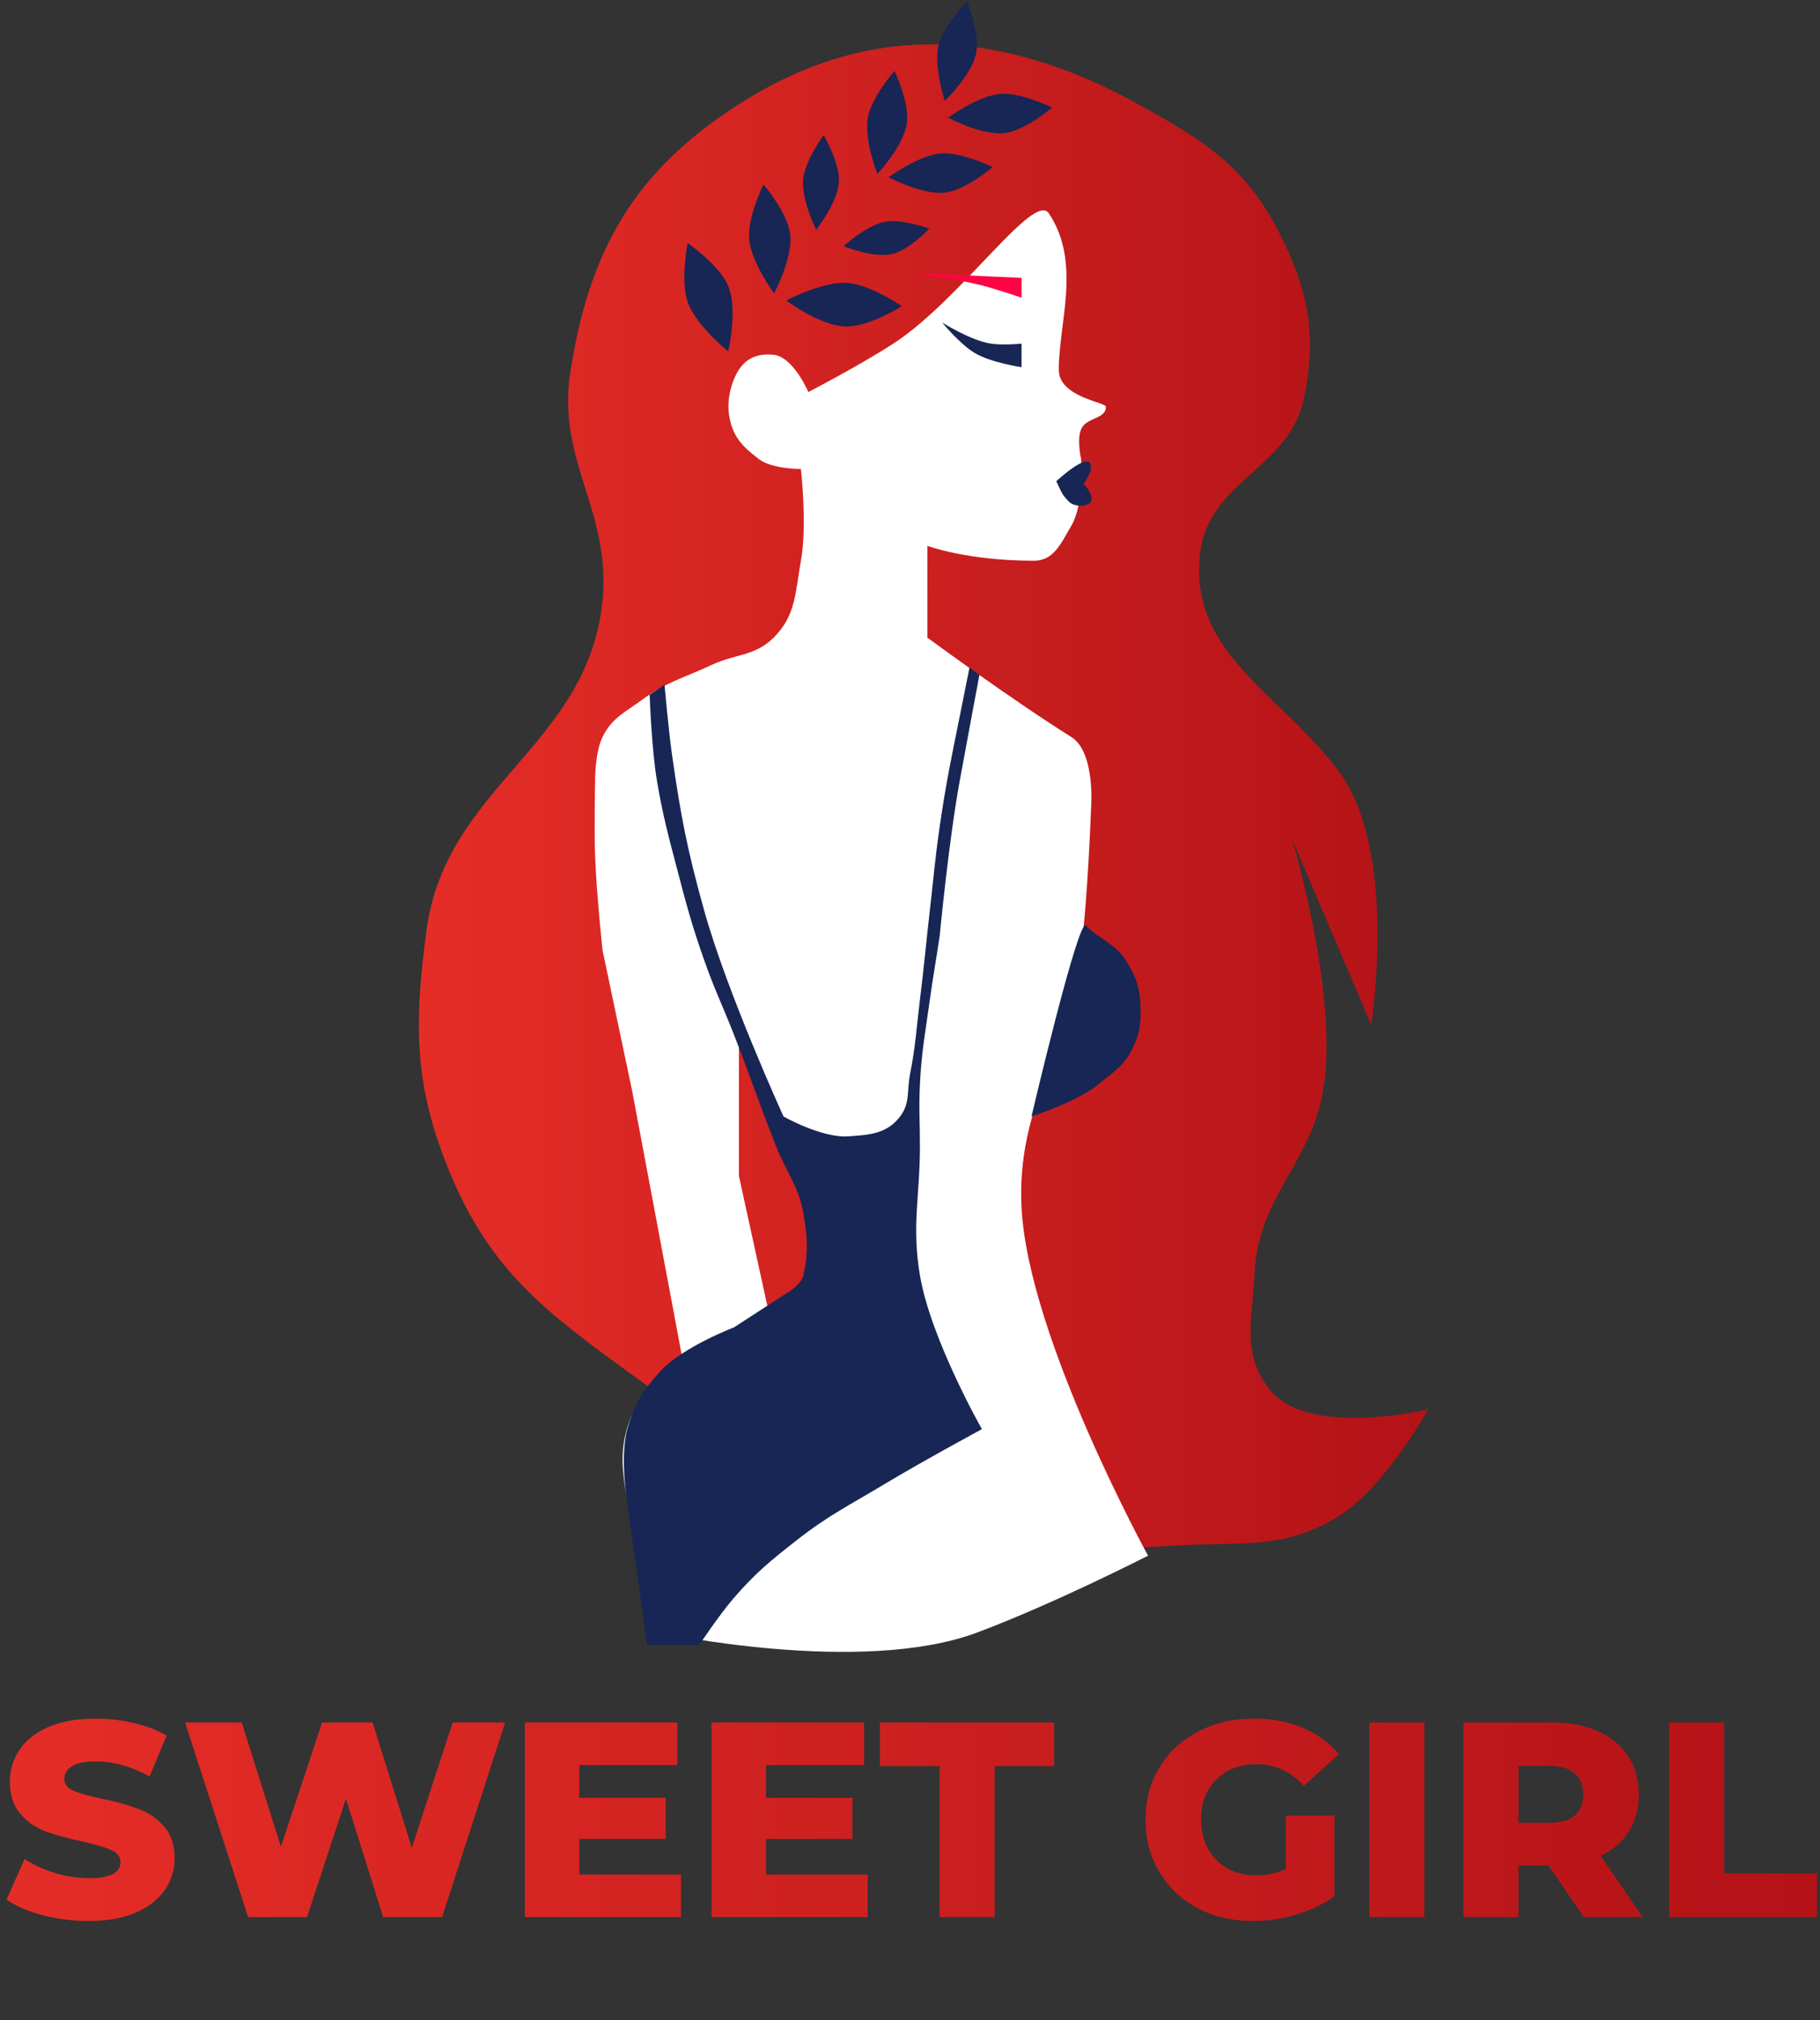 <svg width="64" height="71" viewBox="0 0 64 71" fill="none" xmlns="http://www.w3.org/2000/svg">
<rect x="0" y="0" width="64" height="71" fill="#333333" stroke="none"/>
<path d="M25.984 3.662C30.605 0.712 35.225 1.008 40.022 3.662C42.321 4.934 43.814 5.848 44.992 8.196C46.012 10.227 46.303 11.721 45.864 13.951C45.366 16.48 42.495 16.882 42.202 19.444C41.799 22.973 44.992 24.316 47.085 27.117C49.181 29.922 48.218 36.011 48.218 36.011L45.428 29.471C45.428 29.471 47.026 34.735 46.562 38.103C46.185 40.836 44.255 41.975 44.12 44.73C44.041 46.342 43.643 47.562 44.643 48.828C46.005 50.551 50.224 49.526 50.224 49.526C50.224 49.526 48.702 52.26 47.085 53.275C45.122 54.507 43.555 54.164 41.243 54.321C33.794 54.827 28.949 53.248 22.932 48.828C19.69 46.447 17.432 45.036 15.87 41.33C14.553 38.207 14.55 36.056 14.998 32.697C15.676 27.609 20.688 26.21 21.188 21.101C21.497 17.952 19.572 16.206 20.055 13.079C20.718 8.784 22.321 6 25.984 3.662Z" fill="url(#paint0_linear)"/>
<path d="M31.477 12.033C33.813 10.49 36.36 6.714 36.883 7.499C38.035 9.227 37.232 11.336 37.232 12.992C37.232 13.966 38.889 14.126 38.889 14.3C38.889 14.736 38.193 14.662 38.017 15.085C37.86 15.462 38.017 16.131 38.017 16.131C38.017 16.131 38.14 17.685 37.668 18.485C37.313 19.087 37.059 19.706 36.36 19.706C34.006 19.706 32.611 19.183 32.611 19.183V22.409C32.611 22.409 35.575 24.589 37.668 25.897C38.537 26.44 38.366 28.426 38.366 28.426C38.366 28.426 38.259 31.465 38.017 33.396C37.565 37.002 35.732 38.834 35.924 42.464C36.166 47.018 40.371 54.671 40.371 54.671C40.371 54.671 37.088 56.352 34.355 57.374C30.272 58.9 23.194 57.374 23.194 57.374C23.194 57.374 22.433 55.231 22.235 53.799C22.015 52.214 21.593 51.167 22.235 49.701C22.921 48.131 25.548 46.823 25.548 46.823L28.425 44.992V42.464L27.379 39.238L25.984 36.709V41.33L26.987 45.908L24.066 48.111L22.235 38.366L21.189 33.396C21.189 33.396 20.972 31.38 20.927 30.082C20.891 29.061 20.927 27.466 20.927 27.466C20.927 27.466 20.912 26.454 21.189 25.897C21.52 25.228 21.982 25.032 22.584 24.589C23.442 23.958 24.059 23.82 25.025 23.368C25.867 22.974 26.545 23.065 27.205 22.409C27.999 21.62 27.963 20.808 28.164 19.706C28.39 18.467 28.164 16.48 28.164 16.48C28.164 16.48 27.154 16.492 26.682 16.131C26.074 15.667 25.746 15.319 25.635 14.562C25.561 14.056 25.705 13.42 25.984 12.992C26.267 12.558 26.689 12.415 27.205 12.469C27.9 12.542 28.425 13.777 28.425 13.777C28.425 13.777 30.332 12.79 31.477 12.033Z" fill="white"/>
<path d="M23.106 27.466C22.909 26.317 22.845 24.415 22.845 24.415L23.368 24.066C23.368 24.066 23.505 25.625 23.629 26.507C23.936 28.676 24.173 29.891 24.763 32.001C25.578 34.918 27.553 39.238 27.553 39.238C27.553 39.238 28.896 39.996 29.82 39.935L29.82 39.935C30.584 39.885 31.186 39.846 31.651 39.238C32.012 38.765 31.885 38.339 32 37.755C32.2 36.744 32.223 36.162 32.349 35.139C32.499 33.915 32.557 33.226 32.697 32.001C32.83 30.842 32.879 30.19 33.046 29.036C33.265 27.529 33.443 26.692 33.744 25.199C33.874 24.551 34.093 23.456 34.093 23.456L34.441 23.717C34.441 23.717 34.001 26.06 33.744 27.466C33.361 29.56 33.046 32.873 33.046 32.873C32.916 33.759 32.82 34.252 32.697 35.139C32.538 36.294 32.406 36.94 32.349 38.104C32.307 38.954 32.349 39.433 32.349 40.284C32.349 42.055 32.054 43.072 32.349 44.818C32.728 47.062 34.529 50.224 34.529 50.224C34.529 50.224 32.434 51.356 31.128 52.142C29.881 52.892 29.133 53.249 27.989 54.148C27.08 54.862 26.566 55.279 25.809 56.153C25.283 56.761 24.588 57.81 24.588 57.81H22.757L22.06 52.84C22.06 52.84 21.784 51.207 22.06 50.224C22.303 49.358 22.59 48.886 23.193 48.218C23.993 47.335 25.809 46.649 25.809 46.649L27.553 45.516C27.553 45.516 28.167 45.194 28.251 44.818C28.425 44.033 28.402 43.476 28.251 42.638C28.074 41.661 27.657 41.207 27.291 40.284C26.688 38.761 26.406 37.886 25.809 36.36C25.409 35.336 25.128 34.782 24.763 33.744C24.326 32.505 24.136 31.79 23.804 30.518C23.494 29.335 23.312 28.671 23.106 27.466Z" fill="#172654"/>
<path d="M38.192 32.523C38.454 32.872 39.197 33.134 39.587 33.744C39.97 34.343 40.105 34.777 40.109 35.488C40.113 36.083 40.046 36.449 39.76 36.97C39.459 37.519 39.105 37.699 38.626 38.103C37.913 38.707 36.272 39.236 36.272 39.236C36.272 39.236 37.931 32.174 38.192 32.523Z" fill="#172654"/>
<path d="M24.181 8.544C24.181 8.544 25.292 9.304 25.607 10.05C25.956 10.876 25.607 12.347 25.607 12.347C25.607 12.347 24.463 11.437 24.181 10.604C23.922 9.842 24.181 8.544 24.181 8.544Z" fill="#172654"/>
<path d="M26.847 6.481C26.847 6.481 27.677 7.448 27.783 8.208C27.899 9.05 27.219 10.31 27.219 10.31C27.219 10.31 26.396 9.197 26.342 8.366C26.292 7.605 26.847 6.481 26.847 6.481Z" fill="#172654"/>
<path d="M28.961 4.748C28.961 4.748 29.525 5.7 29.5 6.366C29.473 7.103 28.702 8.078 28.702 8.078C28.702 8.078 28.166 7.002 28.245 6.283C28.317 5.626 28.961 4.748 28.961 4.748Z" fill="#172654"/>
<path d="M32.68 8.035C32.68 8.035 31.98 8.777 31.384 8.924C30.724 9.088 29.665 8.652 29.665 8.652C29.665 8.652 30.481 7.904 31.138 7.791C31.739 7.688 32.68 8.035 32.68 8.035Z" fill="#172654"/>
<path d="M31.454 2.493C31.454 2.493 31.981 3.59 31.89 4.316C31.79 5.121 30.852 6.114 30.852 6.114C30.852 6.114 30.368 4.885 30.523 4.105C30.665 3.392 31.454 2.493 31.454 2.493Z" fill="#172654"/>
<path d="M34.905 5.873C34.905 5.873 33.982 6.665 33.257 6.766C32.454 6.877 31.252 6.228 31.252 6.228C31.252 6.228 32.314 5.443 33.107 5.391C33.832 5.343 34.905 5.873 34.905 5.873Z" fill="#172654"/>
<path d="M36.998 3.78C36.998 3.78 36.075 4.572 35.35 4.673C34.547 4.784 33.344 4.135 33.344 4.135C33.344 4.135 34.406 3.35 35.2 3.298C35.925 3.25 36.998 3.78 36.998 3.78Z" fill="#172654"/>
<path d="M34.005 0.055C34.005 0.055 34.457 1.15 34.33 1.852C34.188 2.629 33.222 3.544 33.222 3.544C33.222 3.544 32.818 2.322 33.012 1.573C33.189 0.887 34.005 0.055 34.005 0.055Z" fill="#172654"/>
<path d="M31.713 10.761C31.713 10.761 30.573 11.482 29.762 11.475C28.862 11.468 27.648 10.562 27.648 10.562C27.648 10.562 28.939 9.872 29.818 9.943C30.622 10.008 31.713 10.761 31.713 10.761Z" fill="#172654"/>
<path d="M33.133 11.335C33.133 11.335 34.132 11.971 34.857 12.078C35.269 12.139 35.923 12.078 35.923 12.078V12.904C35.923 12.904 34.859 12.749 34.282 12.409C33.754 12.097 33.133 11.335 33.133 11.335Z" fill="#172654"/>
<path d="M32.087 9.591L35.924 9.765V10.463C35.924 10.463 35.081 10.173 34.517 10.027C33.6 9.79 32.087 9.591 32.087 9.591Z" fill="#FE0444"/>
<path d="M37.144 16.913C37.144 16.913 38.345 15.788 38.365 16.401C38.373 16.66 38.103 17.003 38.103 17.003C38.103 17.003 38.479 17.389 38.365 17.621C38.279 17.796 37.79 17.844 37.58 17.621C37.406 17.436 37.373 17.4 37.231 17.098C37.144 16.913 37.144 16.913 37.144 16.913Z" fill="#172654"/>
<path d="M3.112 67.51C2.559 67.51 2.021 67.441 1.5 67.305C0.979 67.168 0.556 66.986 0.23 66.757L0.865 65.331C1.171 65.533 1.526 65.696 1.93 65.82C2.334 65.943 2.731 66.005 3.122 66.005C3.865 66.005 4.236 65.82 4.236 65.448C4.236 65.253 4.129 65.109 3.914 65.018C3.705 64.921 3.366 64.82 2.897 64.715C2.383 64.605 1.953 64.487 1.608 64.364C1.262 64.233 0.966 64.028 0.719 63.748C0.471 63.468 0.347 63.09 0.347 62.615C0.347 62.198 0.461 61.823 0.689 61.491C0.917 61.152 1.256 60.885 1.705 60.69C2.161 60.494 2.718 60.397 3.376 60.397C3.826 60.397 4.269 60.449 4.705 60.553C5.142 60.651 5.526 60.797 5.858 60.993L5.262 62.429C4.611 62.077 3.979 61.901 3.366 61.901C2.982 61.901 2.702 61.96 2.526 62.077C2.35 62.188 2.262 62.334 2.262 62.517C2.262 62.699 2.367 62.836 2.575 62.927C2.783 63.018 3.119 63.113 3.581 63.211C4.103 63.321 4.532 63.442 4.871 63.572C5.216 63.696 5.513 63.898 5.76 64.178C6.014 64.451 6.141 64.826 6.141 65.302C6.141 65.712 6.027 66.083 5.799 66.415C5.571 66.748 5.229 67.015 4.774 67.217C4.318 67.412 3.764 67.51 3.112 67.51ZM17.764 60.533L15.546 67.373H13.474L12.165 63.211L10.797 67.373H8.725L6.507 60.533H8.501L9.878 64.901L11.325 60.533H13.103L14.481 64.94L15.917 60.533H17.764ZM23.948 65.878V67.373H18.457V60.533H23.821V62.028H20.372V63.181H23.411V64.627H20.372V65.878H23.948ZM30.513 65.878V67.373H25.022V60.533H30.386V62.028H26.937V63.181H29.976V64.627H26.937V65.878H30.513ZM33.042 62.067H30.942V60.533H37.068V62.067H34.977V67.373H33.042V62.067ZM45.215 63.807H46.925V66.64C46.534 66.92 46.085 67.135 45.577 67.285C45.069 67.435 44.56 67.51 44.052 67.51C43.336 67.51 42.691 67.36 42.118 67.06C41.544 66.754 41.095 66.331 40.769 65.79C40.444 65.249 40.281 64.637 40.281 63.953C40.281 63.269 40.444 62.657 40.769 62.116C41.095 61.576 41.548 61.155 42.127 60.856C42.707 60.55 43.362 60.397 44.091 60.397C44.73 60.397 45.303 60.504 45.811 60.719C46.319 60.934 46.743 61.243 47.081 61.647L45.85 62.761C45.388 62.253 44.834 61.999 44.189 61.999C43.603 61.999 43.131 62.178 42.772 62.536C42.414 62.888 42.235 63.36 42.235 63.953C42.235 64.331 42.316 64.67 42.479 64.969C42.642 65.263 42.87 65.494 43.163 65.663C43.456 65.826 43.792 65.907 44.169 65.907C44.541 65.907 44.889 65.832 45.215 65.683V63.807ZM48.151 60.533H50.086V67.373H48.151V60.533ZM54.453 65.556H53.397V67.373H51.463V60.533H54.589C55.208 60.533 55.746 60.638 56.202 60.846C56.657 61.048 57.009 61.341 57.257 61.725C57.504 62.103 57.628 62.549 57.628 63.064C57.628 63.559 57.511 63.992 57.276 64.364C57.048 64.728 56.719 65.015 56.289 65.223L57.765 67.373H55.693L54.453 65.556ZM55.674 63.064C55.674 62.745 55.573 62.497 55.371 62.321C55.169 62.146 54.869 62.058 54.472 62.058H53.397V64.061H54.472C54.869 64.061 55.169 63.976 55.371 63.807C55.573 63.631 55.674 63.383 55.674 63.064ZM58.695 60.533H60.63V65.839H63.894V67.373H58.695V60.533Z" fill="url(#paint1_linear)"/>
<defs>
<linearGradient id="paint0_linear" x1="14.729" y1="27.985" x2="50.224" y2="27.985" gradientUnits="userSpaceOnUse">
<stop stop-color="#E52D27"/>
<stop offset="1" stop-color="#B31217"/>
</linearGradient>
<linearGradient id="paint1_linear" x1="0" y1="63.806" x2="64" y2="63.806" gradientUnits="userSpaceOnUse">
<stop stop-color="#E52D27"/>
<stop offset="1" stop-color="#B31217"/>
</linearGradient>
</defs>
</svg>

